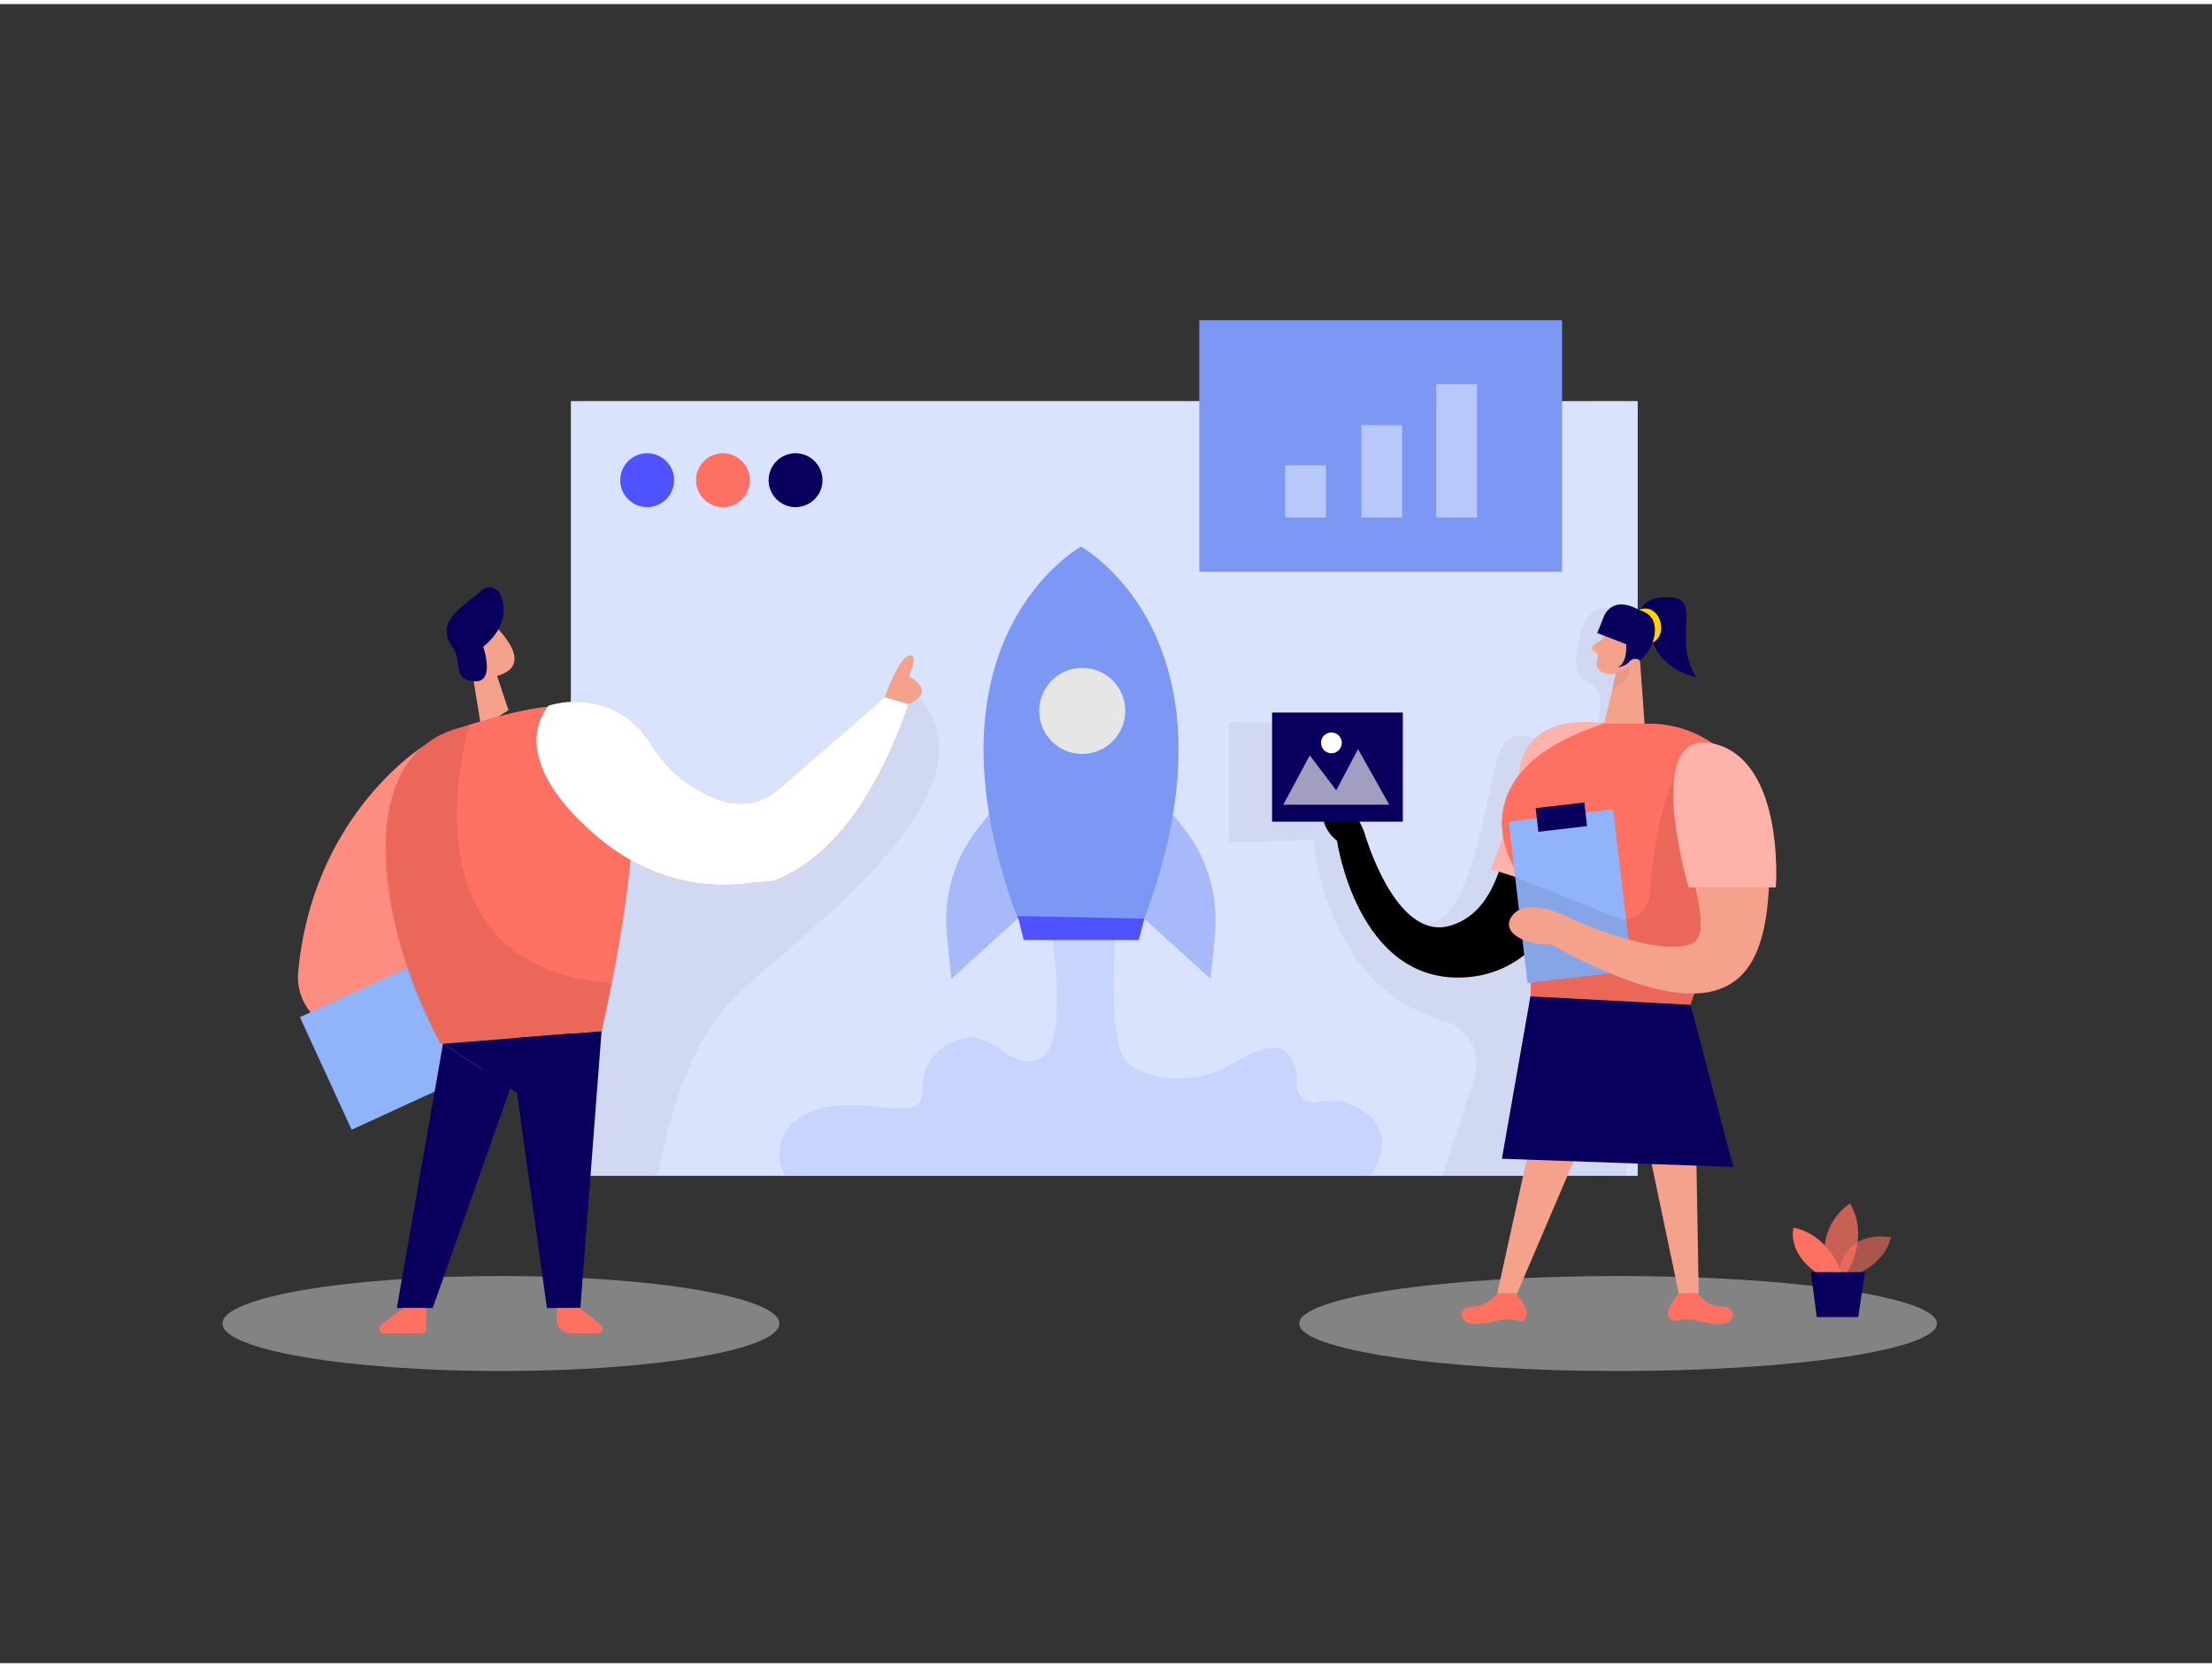 <svg xmlns="http://www.w3.org/2000/svg" xmlns:xlink="http://www.w3.org/1999/xlink" viewBox="0 0 400 300" width="406" height="306" xmlns:v="https://vecta.io/nano"><rect x="0" y="0" width="400" height="300" fill="#333333" stroke="none"/><style><![CDATA[.B{fill:#fe7062}.C{fill:#09005d}.D{fill:#f4a28c}.E{opacity:.08}.F{fill:#7d97f4}]]></style><path fill="#dae3fe" d="M296.15 211.88H103.23V71.79h192.92z"/><path d="M291.07 109.31s-4-1.13-5.39 4.93-.74 7.37 2.21 8.89 1.44 11.36-3.93 11.15-9.74-4.55-12.37 0-5.29 38-16.28 30.74-13.45-34.91-13.45-34.91l-19.64-.29v21.69l15.28-.31s2 26.64 23.45 32.59a8.16 8.16 0 0 1 5.67 10.37l-5.77 17.71h33.21v-23.36s1.58-72.51-2.99-79.2z" opacity=".05"/><g fill="#e6e6e6"><ellipse cx="292.6" cy="238.59" rx="57.66" ry="8.59" opacity=".45"/><ellipse cx="90.58" cy="238.59" rx="50.35" ry="8.59" opacity=".45"/></g><g class="B"><path d="M334.76,230s5.88-1.58,7.18-7c0,0-9.09-1.88-9.39,7.51Z" opacity=".58"/><path d="M334,229.43s4.13-6.46.55-12.54a10.44,10.44,0,0,0-3.9,12.54Z" opacity=".73"/><path d="M333,229.43s-2.14-6.85-8.68-8.18c0,0-1.25,4.44,4.2,8.18Z"/></g><path d="M337.25 229.3l-1.23 8.13h-7.49l-1.07-8.13h9.79z" class="C"/><use xlink:href="#B" class="D"/><use xlink:href="#B" class="E"/><path d="M290.1,130.12s-13.41-2.65-15.29,8.19a81.21,81.21,0,0,1-5.19,18.09l10.24,3.32Z" class="B"/><path d="M290.1,130.12s-13.41-2.65-15.29,8.19a81.21,81.21,0,0,1-5.19,18.09l10.24,3.32Z" fill="#fff" opacity=".46"/><g class="D"><path d="M290.74 112.51a25.18 25.18 0 0 0-2 6.38 2 2 0 0 0 1.82 2.22 4.46 4.46 0 0 0 4.44-1.94l2.35-2.88a3.61 3.61 0 0 0-.16-4.18c-1.58-2.32-5.52-1.88-6.45.4z"/><path d="M296.44 116.95l.95 13.17h-7.29l2.18-9.34 4.16-3.83zm-6.67-2.09l-1.59 1.06a.65.65 0 0 0 0 1.09l1.34.81z"/></g><path d="M292.22,121a4.91,4.91,0,0,0,2.37-1.13s.48,2.85-3,3.81Z" fill="#ce8172" opacity=".31"/><path d="M294.06 116.79s.57-1.45 1.62-.93.25 2.61-1.31 2.25zm-17.14 88.31l-6.17 28.04h3.59l12-28.04h-9.42zm20.07-3.4l6.58 31.44h3.61l-.55-31.67-9.64.23z" class="D"/><path d="M270.75 233.14s-2 2.52-4.54 2.4-2.92 3.47 1.18 3.1a22.06 22.06 0 0 0 3.78-.65 6.74 6.74 0 0 1 3.45.12 1.09 1.09 0 0 0 1.17-.46c1.16-1.37-1.69-4.51-1.69-4.51zm36.16 0s2 2.52 4.54 2.4 2.92 3.47-1.17 3.1a21.88 21.88 0 0 1-3.78-.65 6.78 6.78 0 0 0-3.46.12 1.07 1.07 0 0 1-1.16-.46c-1.17-1.37 1.69-4.51 1.69-4.51zM290.1 130.12h7.29 1.36c15.91.51 25.15 18.18 16.7 31.67-4.7 7.5-10.31 17.61-10.68 23.65L276.42 184s2.14-18.39-3.11-28.9c0 .01-9.66-16.54 16.79-24.98z" class="B"/><path d="M302.76 139.75s-3.52 7.29-4.36 20.4-20.73-2.38-20.73-2.38l-.92 21.66L305.7 181l2.41-8.78s7.59-13.63-5.35-32.47z" class="E"/><path fill="#91b3fa" d="M295.134 174.81l-18.901 2.214-3.42-29.2 18.901-2.214z"/><path d="M286.994 148.641l-8.8 1.031-.501-4.281 8.8-1.031zM276.75 179.43l28.95 1.53 7.74 29.32-41.85-1.49 5.16-29.36z" class="C"/><path d="M273.96 157.81l20.1 8.02 1.06 9.01-18.9 2.22-2.26-19.25z" class="E"/><g class="D"><path d="M303 141.15a6.17 6.17 0 0 1 10.93-4.15 26.44 26.44 0 0 1 6.12 17.61c-.24 17.16-2.55 35.74-39.57 15.44l2-5.44s16.43 7.9 23.29 5.34c5.04-1.9-2.25-17.01-2.77-28.8z"/><path d="M282.47,164.6s-6.17-2.93-8.8,0,1.55,5.56,6.81,5.44Z"/></g><g class="C"><path d="M290.1 110.57l-1.27 3.17 5.23 2s.3 3.52-1.55 4.16a3.21 3.21 0 0 0 2.25-1.09 1.26 1.26 0 0 1 1.75-.11l.06.06a11.24 11.24 0 0 0 3.05-5.39c.6-3.1-2.87-3.58-2.87-3.58s-4.59-3.22-6.65.78z"/><path d="M296.75,109.8s.24-3,5.62-2.51,0,7.73,4.42,14.5c0,0-8.13-1.72-8.36-9Z"/></g><path d="M296.42 109.59a2.37 2.37 0 0 1 2.6.22c1.52 1 2.19 4.47-.21 5.68 0 0 1.99-4.76-2.39-5.9z" fill="#ffd200"/><path d="M305.35 159.72h15.77s1.73-23-11.32-26-4.45 26-4.45 26z" class="B"/><path d="M305.35 159.72h15.77s1.73-23-11.32-26-4.45 26-4.45 26z" fill="#fff" opacity=".46"/><path d="M253.68 147.84h-23.65v-19.73h23.65z" class="C"/><g fill="#fff"><path opacity=".62" d="M251.22 144.78l-5.64-10.06-3.95 7.45-4.78-6.32-4.79 8.93h19.16z"/><circle cx="240.76" cy="133.59" r="1.88"/></g><path d="M117.51,139.45l-12.54.34-4.13,72.09h18c1-3.43,3.6-21.27,13.38-31.6,9.62-10.17,48.9-36.53,34.51-54.33-7-8.67-18.76,24.43-18.76,24.43l-18.52,2.2,1.27-.66Z" opacity=".05"/><g class="D"><path d="M89.87 121.45l2.08 6.23-4.93 3.13-1.77-10.79 4.62 1.43z"/><path d="M83.56 114a3.87 3.87 0 0 1 6.44-1.07c2.09 2.24 4.62 5.8 1.76 7.73-4.37 3-8.39-2.57-8.39-2.57a7 7 0 0 1 .19-4.09z"/><path d="M86.76 117.82s-1.13-.94-1.63.4 1.47 2 2.06 1.3-.43-1.7-.43-1.7z"/></g><path d="M76.86,134S56.6,146.22,53.93,175a10,10,0,0,0,7.57,10.67l23.75,5.73Z" class="B"/><path d="M76.86,134S56.6,146.22,53.93,175a10,10,0,0,0,7.57,10.67l23.75,5.73Z" fill="#fff" opacity=".2"/><path fill="#91b3fa" d="M54.236 183.193l31.13-14.305 9.353 20.354-31.13 14.305z"/><path d="M87.38 116.21s2.32 6.66-1.73 6.24-1.84-3.28-3.85-6.24-1-5 2.12-7.57l2.92-2.38a2.18 2.18 0 0 1 3.65.52c1.05 2.56 1.06 5.98-3.11 9.43z" class="C"/><path d="M72.17 140a16.29 16.29 0 0 1 10.22-8.93c8.67-2.6 25.12-8.06 30 0 6.65 11.09-3.59 54.64-3.59 54.64L79.67 188s-16.01-28.89-7.5-48z" class="B"/><g class="C"><path d="M108.78 185.73l-3.83 50.05H98.9l-5.41-38.89-13.38-8.9 28.67-2.26z"/><path d="M80.11 187.99l-8.35 47.79h6.49l14.01-39.7-12.15-8.09z"/></g><path d="M84.91 130.29s-13.62 43.86 25.7 46.76l-1.83 8.68L79.67 188a75.56 75.56 0 0 1-9.82-38.73s.25-11.18 8.12-16.13a17.82 17.82 0 0 1 6.94-2.85z" class="E"/><g class="B"><path d="M72.94 235.78l-4 3a.89.89 0 0 0 .52 1.6h6.75a.89.89 0 0 0 .89-.88v-3.68zm31.84 0l3.79 3a.89.89 0 0 1-.55 1.6h-4.81a2.56 2.56 0 0 1-2.56-2.56v-2z"/><use xlink:href="#C"/></g><use xlink:href="#C" fill="#fff" opacity=".2"/><path d="M160,125.31s2.43-7,4.36-7.49,0,3.74,0,3.74,5.3,2.6,0,5Z" class="D"/><path d="M181.07 143.75l-4.1 5.14a26.92 26.92 0 0 0-5.74 19.39l.79 8 12-10.9zm28.79 0l4.1 5.14a26.88 26.88 0 0 1 5.74 19.39l-.78 8-12-10.9z" opacity=".55" class="F"/><path d="M190,167.08s3.74,22-2.41,23.85-9-8.08-17.12-2.17,2.29,12.42-12.05,10.61-19.9,5.26-16.52,12.51H247.73s5.31-6.73-.6-11.31a11.21,11.21,0,0,0-9.1-2,3,3,0,0,1-3.5-3c.06-2.17-.31-4.63-2-6.13-2-1.83-6.25.08-9.41,2a18.92,18.92,0,0,1-12,2.7c-3.67-.44-7.43-1.66-8.45-4.68-2.17-6.39-.85-22.81-.85-22.81Z" fill="#b8c8fa" opacity=".55"/><path d="M195.48 98.11s-30.3 16.63-11.45 67.26h22.91c18.85-50.63-11.46-67.26-11.46-67.26z" class="F"/><path fill="#4f52ff" d="M206.94 165.37l-1.02 3.88h-20.79l-1.1-4.34 22.91.46z"/><circle cx="195.7" cy="127.81" r="7.78" fill="#e6e6e6"/><circle cx="117.03" cy="86.09" r="4.87" fill="#4f52ff"/><circle cx="130.73" cy="86.09" r="4.87" class="B"/><circle cx="143.86" cy="86.09" r="4.87" class="C"/><path d="M216.87 57.16h65.6v45.49h-65.6z" class="F"/><path d="M232.39 83.4h7.38v9.44h-7.38zm13.79-7.26h7.38v16.7h-7.38zm13.53-7.41h7.38v24.11h-7.38z" fill="#b8c8fa"/><defs ><path id="B" d="M290.1 130.12s-12.49-1.67-15 8.77-2.86 24.89-12.9 27.78-15.58-17.17-15.58-17.17-2.33-5.63-4.84-6.4-4.3 4.79 0 8.19c0 0 3.63 25.62 22.86 24.72s25.46-27.31 25.46-45.89z"/><path id="C" d="M164.32 126.58l-4.32-1.27L140.81 142h0a10.61 10.61 0 0 1-10.44 2 23.73 23.73 0 0 1-12.55-10c-6.88-11.16-18.57-7.13-18.57-7.13s-8.81 8.68 8.64 23.57c10.42 8.89 21.09 9.45 28 8.46a23.89 23.89 0 0 1 2.54-.17 6.57 6.57 0 0 0 2.37-.53 26.26 26.26 0 0 0 2.71-1.35h0c7.08-4.09 14.71-12.75 20.81-30.27z"/></defs></svg>